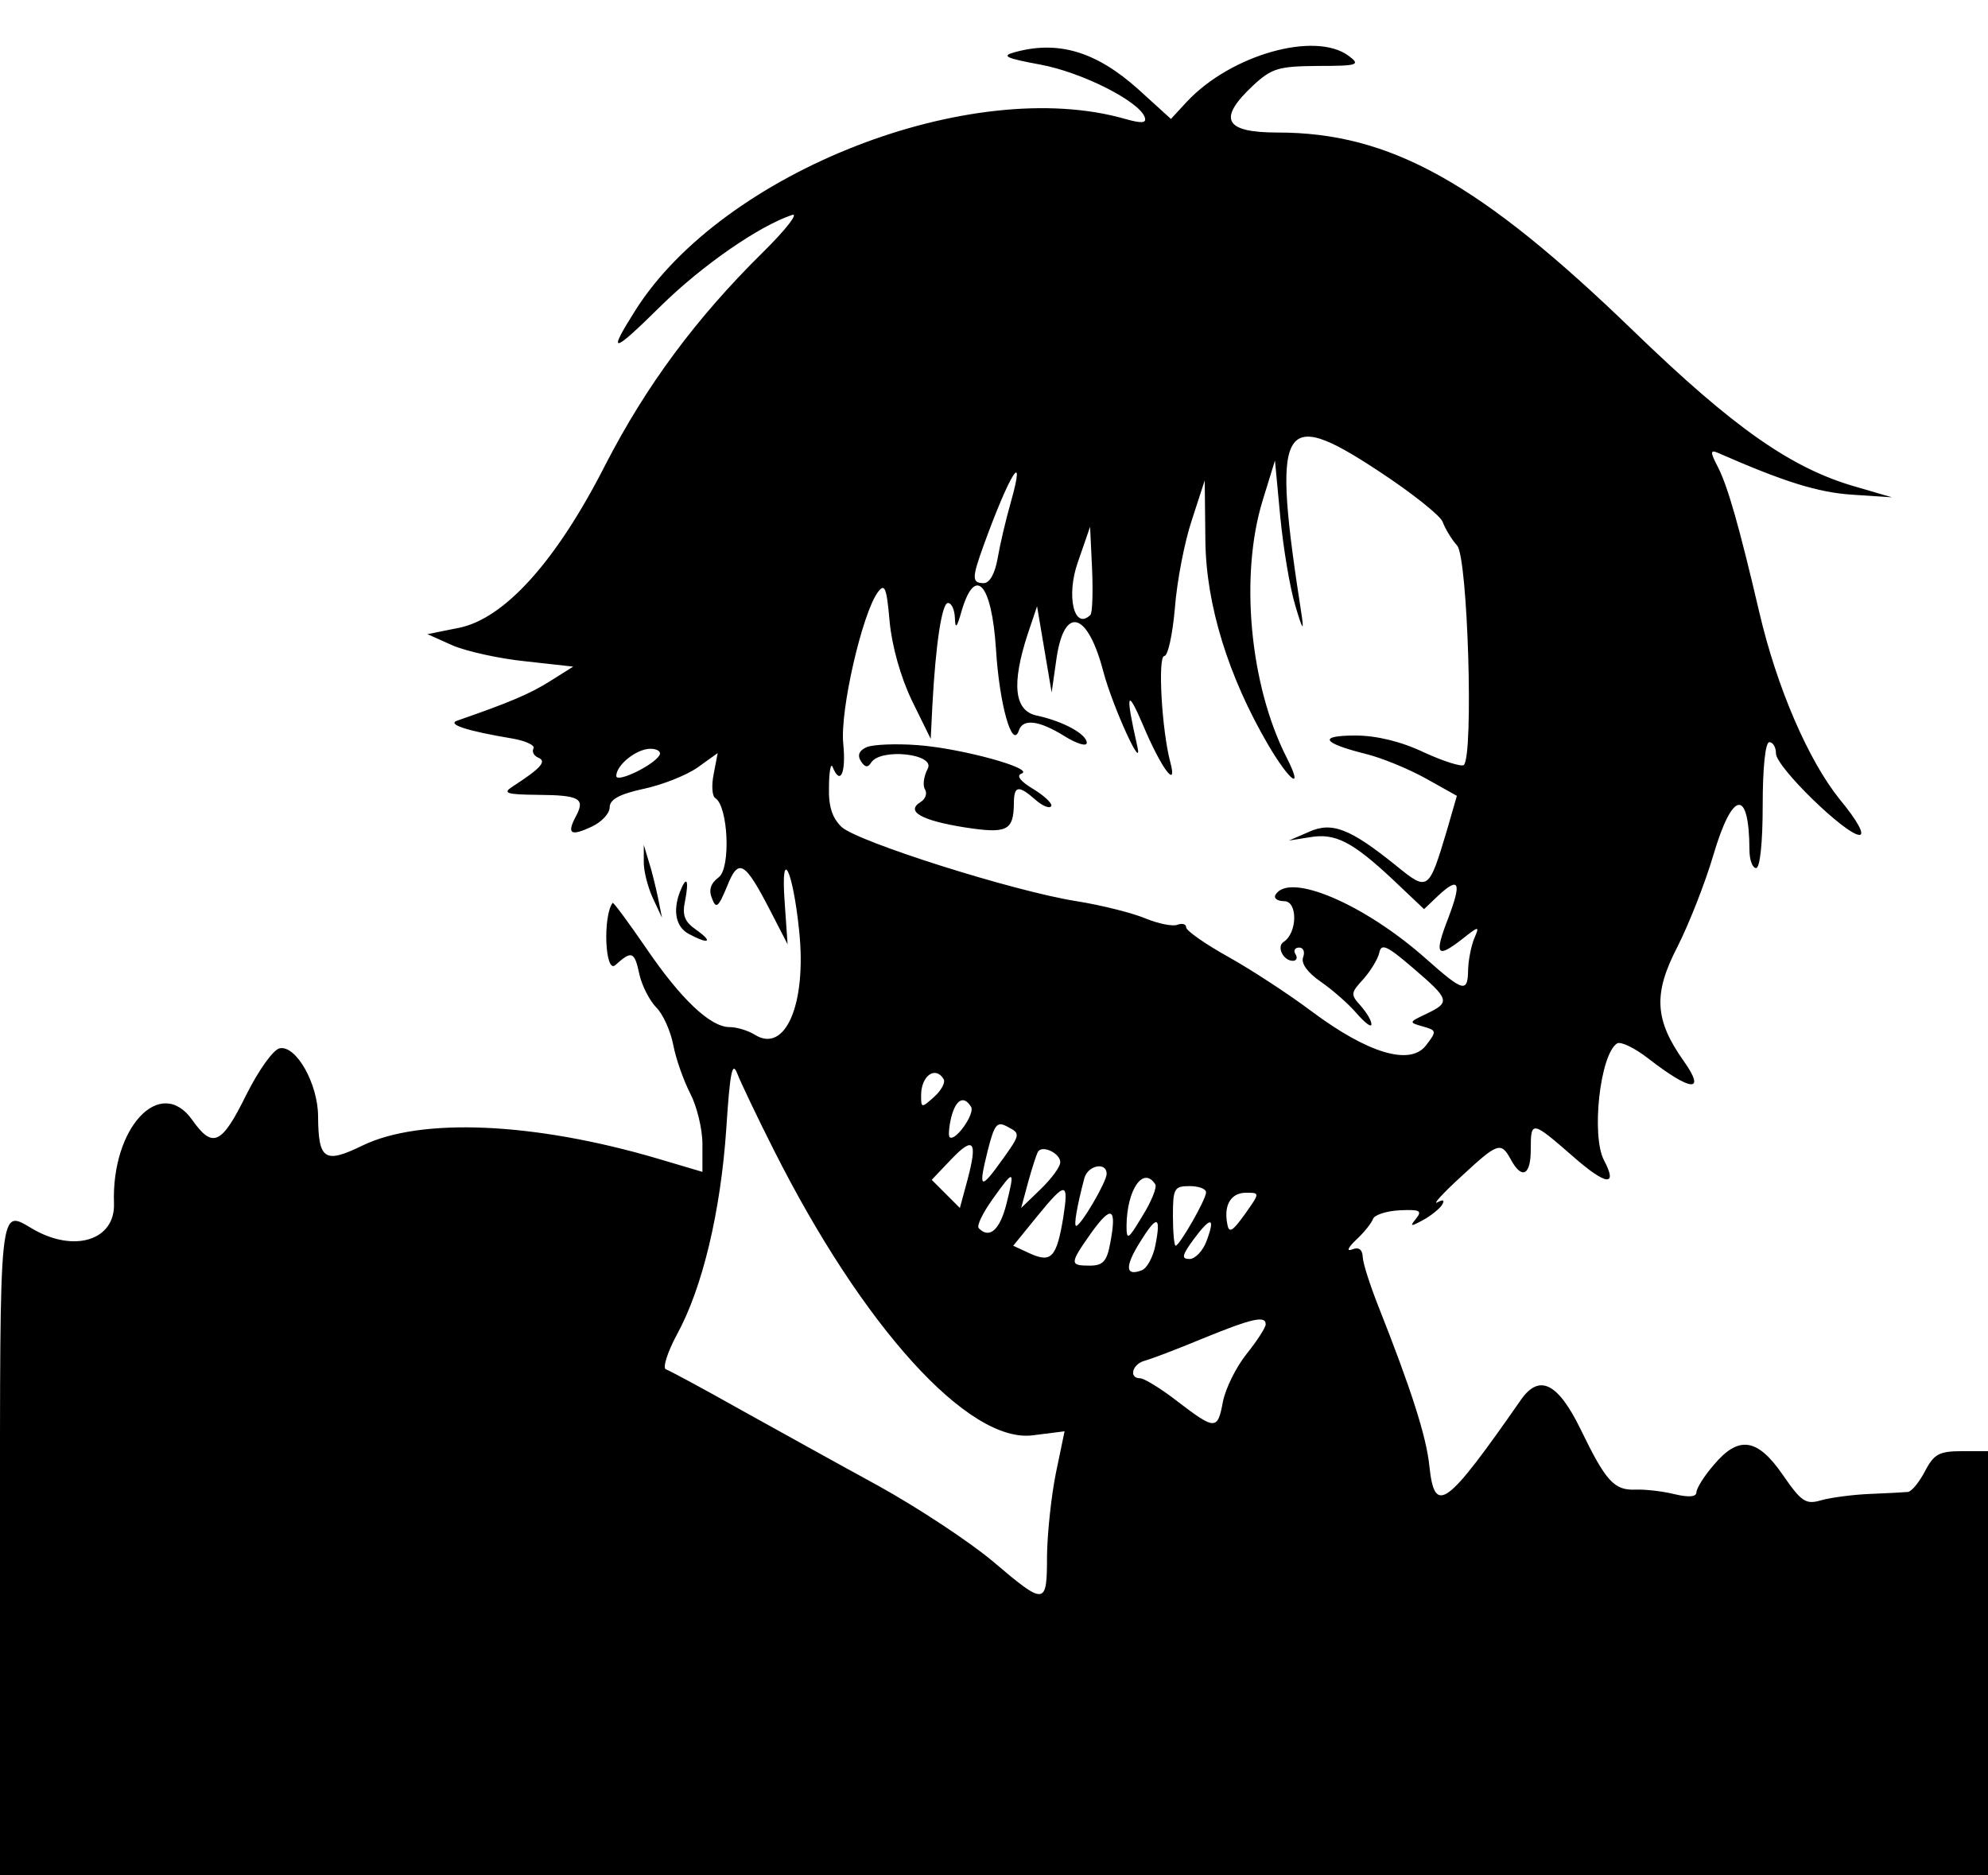 <?xml version="1.0" standalone="no"?>
<!DOCTYPE svg PUBLIC "-//W3C//DTD SVG 20010904//EN"
 "http://www.w3.org/TR/2001/REC-SVG-20010904/DTD/svg10.dtd">
<svg version="1.0" xmlns="http://www.w3.org/2000/svg"
 width="300pt" height="283pt" viewBox="0 0 300 283"
 preserveAspectRatio="xMidYMid meet">
<g transform="translate(0,283) scale(0.05,-0.05)"
fill="#000000" stroke="none">
<path d="M3061 5502 c-40 -11 -24 -18 79 -37 125 -23 299 -111 315 -159 6 -18
-9 -19 -59 -5 -463 133 -1213 -159 -1478 -577 -86 -136 -72 -134 77 13 124
122 296 241 395 274 22 8 -17 -43 -87 -112 -202 -199 -353 -403 -476 -642
-148 -291 -304 -464 -442 -492 l-95 -19 76 -34 c42 -18 141 -40 220 -48 l144
-16 -70 -44 c-60 -38 -124 -65 -280 -119 -32 -11 28 -31 166 -54 41 -7 70 -21
64 -30 -5 -10 1 -22 15 -28 26 -11 7 -32 -78 -87 -31 -20 -19 -24 75 -25 128
-1 145 -11 116 -65 -28 -53 -16 -61 48 -31 30 14 54 40 54 58 0 24 29 40 102
56 57 12 130 41 164 65 l60 43 -12 -63 c-7 -34 -5 -67 5 -73 39 -25 47 -212
10 -239 -24 -18 -31 -38 -20 -64 12 -32 19 -27 45 36 35 88 53 78 132 -75 l51
-99 -9 130 c-12 170 25 96 44 -90 23 -221 -42 -371 -134 -313 -21 13 -55 23
-76 23 -58 0 -147 84 -253 240 -53 77 -98 138 -100 135 -30 -40 -23 -215 8
-188 50 45 58 42 73 -29 8 -34 31 -79 51 -99 20 -20 43 -71 51 -113 8 -42 31
-107 51 -146 20 -38 37 -107 37 -153 l0 -84 -135 40 c-373 110 -716 125 -892
39 -113 -55 -132 -43 -133 88 0 98 -66 216 -116 206 -19 -4 -63 -65 -101 -141
-74 -150 -101 -163 -163 -75 -96 135 -244 -23 -236 -252 4 -111 -119 -150
-244 -78 -104 60 -100 100 -100 -960 l0 -990 3000 0 3000 0 0 640 0 640 -79 0
c-69 0 -84 -9 -111 -60 -17 -33 -40 -61 -51 -63 -10 -1 -62 -4 -114 -6 -52 -2
-119 -11 -148 -19 -47 -14 -60 -5 -116 76 -77 112 -134 120 -209 30 -29 -33
-52 -71 -52 -82 0 -14 -23 -16 -65 -6 -36 9 -89 15 -118 14 -65 -3 -90 24
-167 183 -68 139 -124 167 -179 89 -227 -326 -261 -351 -277 -201 -9 90 -56
235 -155 485 -24 61 -45 126 -46 145 -1 24 -12 32 -32 24 -18 -7 -13 5 12 29
24 22 46 50 51 63 4 12 40 24 80 26 61 3 69 -1 50 -25 -20 -24 -17 -25 20 -5
24 13 50 34 58 46 9 15 5 18 -14 8 -15 -8 16 27 71 77 112 104 121 107 151 52
33 -61 60 -48 60 30 0 89 3 88 127 -20 100 -88 137 -93 94 -12 -39 74 -12 321
40 353 11 6 53 -14 94 -46 129 -100 175 -104 107 -8 -88 124 -93 203 -20 344
36 71 85 196 109 278 58 196 108 203 109 16 0 -30 9 -55 20 -55 12 0 20 77 20
190 0 113 8 190 20 190 11 0 20 -15 20 -34 0 -41 211 -246 252 -246 17 0 -6
43 -60 108 -94 117 -189 336 -242 563 -61 261 -95 379 -124 437 -24 46 -25 55
-3 46 203 -89 303 -120 406 -127 l121 -8 -106 31 c-196 55 -371 178 -674 471
-463 448 -734 599 -1074 599 -161 0 -182 41 -74 142 56 52 77 58 195 59 121 0
130 3 94 30 -101 76 -356 4 -489 -138 l-48 -52 -98 89 c-128 115 -243 149
-375 112z m1097 -1262 c101 -66 189 -136 196 -155 7 -19 26 -52 44 -72 32 -38
50 -632 20 -662 -7 -6 -61 11 -120 38 -69 33 -144 51 -207 51 -113 0 -102 -22
29 -55 50 -12 132 -46 184 -75 l93 -52 -30 -104 c-55 -184 -57 -185 -153 -107
-139 112 -194 134 -264 102 l-60 -26 63 10 c76 13 127 -12 250 -127 l95 -90
44 42 c62 57 70 39 29 -69 -43 -111 -35 -123 40 -65 53 42 55 42 39 5 -9 -21
-18 -64 -19 -94 -1 -73 -13 -70 -128 32 -185 164 -411 261 -453 193 -7 -11 5
-20 26 -20 41 0 40 -96 -2 -123 -22 -14 -1 -57 28 -57 11 0 15 9 8 20 -7 11
-2 20 11 20 13 0 18 -13 12 -29 -7 -19 13 -46 53 -74 35 -24 84 -67 108 -95
25 -29 45 -44 45 -34 1 11 -14 35 -32 56 -31 34 -31 39 8 81 22 25 44 61 48
80 6 29 24 20 102 -47 111 -95 113 -103 40 -138 -53 -25 -54 -26 -11 -38 42
-12 43 -14 10 -57 -48 -63 -176 -24 -346 103 -68 51 -181 125 -251 164 -70 39
-127 79 -127 89 0 10 -12 13 -26 8 -14 -6 -58 3 -97 19 -38 16 -132 40 -208
52 -190 30 -660 179 -709 224 -28 27 -40 62 -38 122 0 46 6 73 11 59 23 -57
41 -19 32 71 -10 100 57 391 104 456 21 29 27 16 36 -88 7 -74 33 -167 67
-238 l57 -116 5 100 c10 188 29 310 47 310 11 0 20 -20 21 -45 1 -35 6 -30 20
20 41 140 91 85 104 -114 10 -166 49 -305 69 -246 12 37 61 31 138 -17 37 -23
67 -32 67 -20 0 26 -71 65 -150 82 -69 14 -78 94 -28 247 l28 83 22 -130 22
-130 15 105 c24 159 94 138 141 -42 28 -106 123 -314 102 -223 -36 159 -31
176 18 61 55 -131 105 -197 82 -111 -26 98 -38 320 -18 320 11 0 25 65 32 145
6 80 29 199 51 265 l39 120 2 -182 c2 -193 69 -410 190 -617 66 -112 108 -141
55 -37 -111 218 -142 549 -72 776 l37 120 16 -170 c9 -93 29 -215 46 -270 20
-68 26 -78 19 -30 -91 585 -66 634 229 440z m-1107 -95 c-15 -52 -33 -129 -40
-170 -8 -46 -24 -75 -42 -75 -36 0 -36 15 -1 112 79 218 130 300 83 133z m240
-341 c-49 -48 -74 57 -38 159 l37 107 6 -127 c3 -70 1 -133 -5 -139z m-1301
-424 c-19 -31 -130 -84 -130 -62 0 33 61 82 103 82 21 0 34 -9 27 -20z m345
-1190 c269 -535 589 -888 783 -862 l95 12 -26 -125 c-14 -69 -26 -181 -27
-250 0 -152 -5 -152 -163 -18 -70 59 -226 162 -347 229 -121 66 -310 171 -420
232 -110 62 -209 115 -220 119 -11 3 4 51 33 105 77 140 132 371 149 621 11
170 18 206 33 167 11 -28 60 -131 110 -230z m513 213 c6 -10 -7 -34 -28 -53
-39 -35 -40 -35 -40 4 0 59 43 90 68 49z m83 -84 c12 -21 -49 -107 -65 -91 -4
4 -2 31 5 60 14 54 38 67 60 31z m95 -158 c-68 -95 -74 -91 -45 26 21 82 28
90 62 71 37 -19 36 -23 -17 -97z m-106 -62 l-23 -85 -43 43 -42 42 59 62 c68
71 80 55 49 -62z m280 53 c0 -14 -27 -50 -59 -81 l-59 -57 21 78 c12 43 25 84
30 92 13 21 67 -5 67 -32z m140 -35 c0 -24 -78 -157 -92 -157 -8 0 3 62 25
145 11 38 67 49 67 12z m-303 -93 c-20 -77 -51 -104 -83 -71 -7 7 12 46 42 88
65 91 68 91 41 -17z m450 61 c5 -9 -12 -52 -39 -95 -43 -72 -48 -75 -48 -30 1
110 51 182 87 125z m-278 -100 c-20 -120 -36 -137 -99 -109 l-52 24 74 91 c85
104 94 103 77 -6z m431 76 c0 -21 -80 -161 -92 -161 -4 0 -8 41 -8 90 0 83 4
90 50 90 28 0 50 -8 50 -19z m117 -66 c-38 -53 -48 -58 -53 -29 -11 57 11 94
57 94 42 0 42 0 -4 -65z m-406 -86 c-10 -56 -22 -69 -62 -69 -62 0 -61 6 6
101 60 83 76 74 56 -32z m136 -8 c-7 -35 -25 -69 -41 -75 -49 -19 -52 10 -6
84 52 84 65 82 47 -9z m154 12 c-11 -29 -34 -53 -51 -53 -25 0 -23 11 13 60
52 70 66 67 38 -7z m179 -250 c0 -10 -26 -50 -58 -90 -32 -40 -63 -104 -71
-143 -16 -87 -23 -87 -137 0 -50 39 -101 70 -113 70 -35 0 -24 43 14 53 19 5
98 35 175 67 149 61 190 70 190 43z"/>
<path d="M2616 3405 c-23 -10 -29 -24 -18 -42 12 -19 21 -21 31 -5 28 45 195
27 171 -18 -12 -23 -16 -51 -8 -63 7 -12 1 -29 -14 -38 -45 -28 2 -55 132 -76
129 -20 149 -11 150 72 0 54 14 56 64 12 20 -18 42 -28 48 -21 7 6 -16 29 -51
51 -41 24 -55 42 -38 48 42 15 -180 76 -313 86 -66 5 -135 2 -154 -6z"/>
<path d="M1943 3060 c-1 -27 12 -77 27 -110 l28 -60 -12 60 c-7 33 -19 83 -28
110 l-15 50 0 -50z"/>
<path d="M2052 2968 c-22 -58 -12 -106 27 -127 60 -32 75 -25 23 12 -36 25
-44 44 -34 90 12 62 4 76 -16 25z"/>
</g>
</svg>
